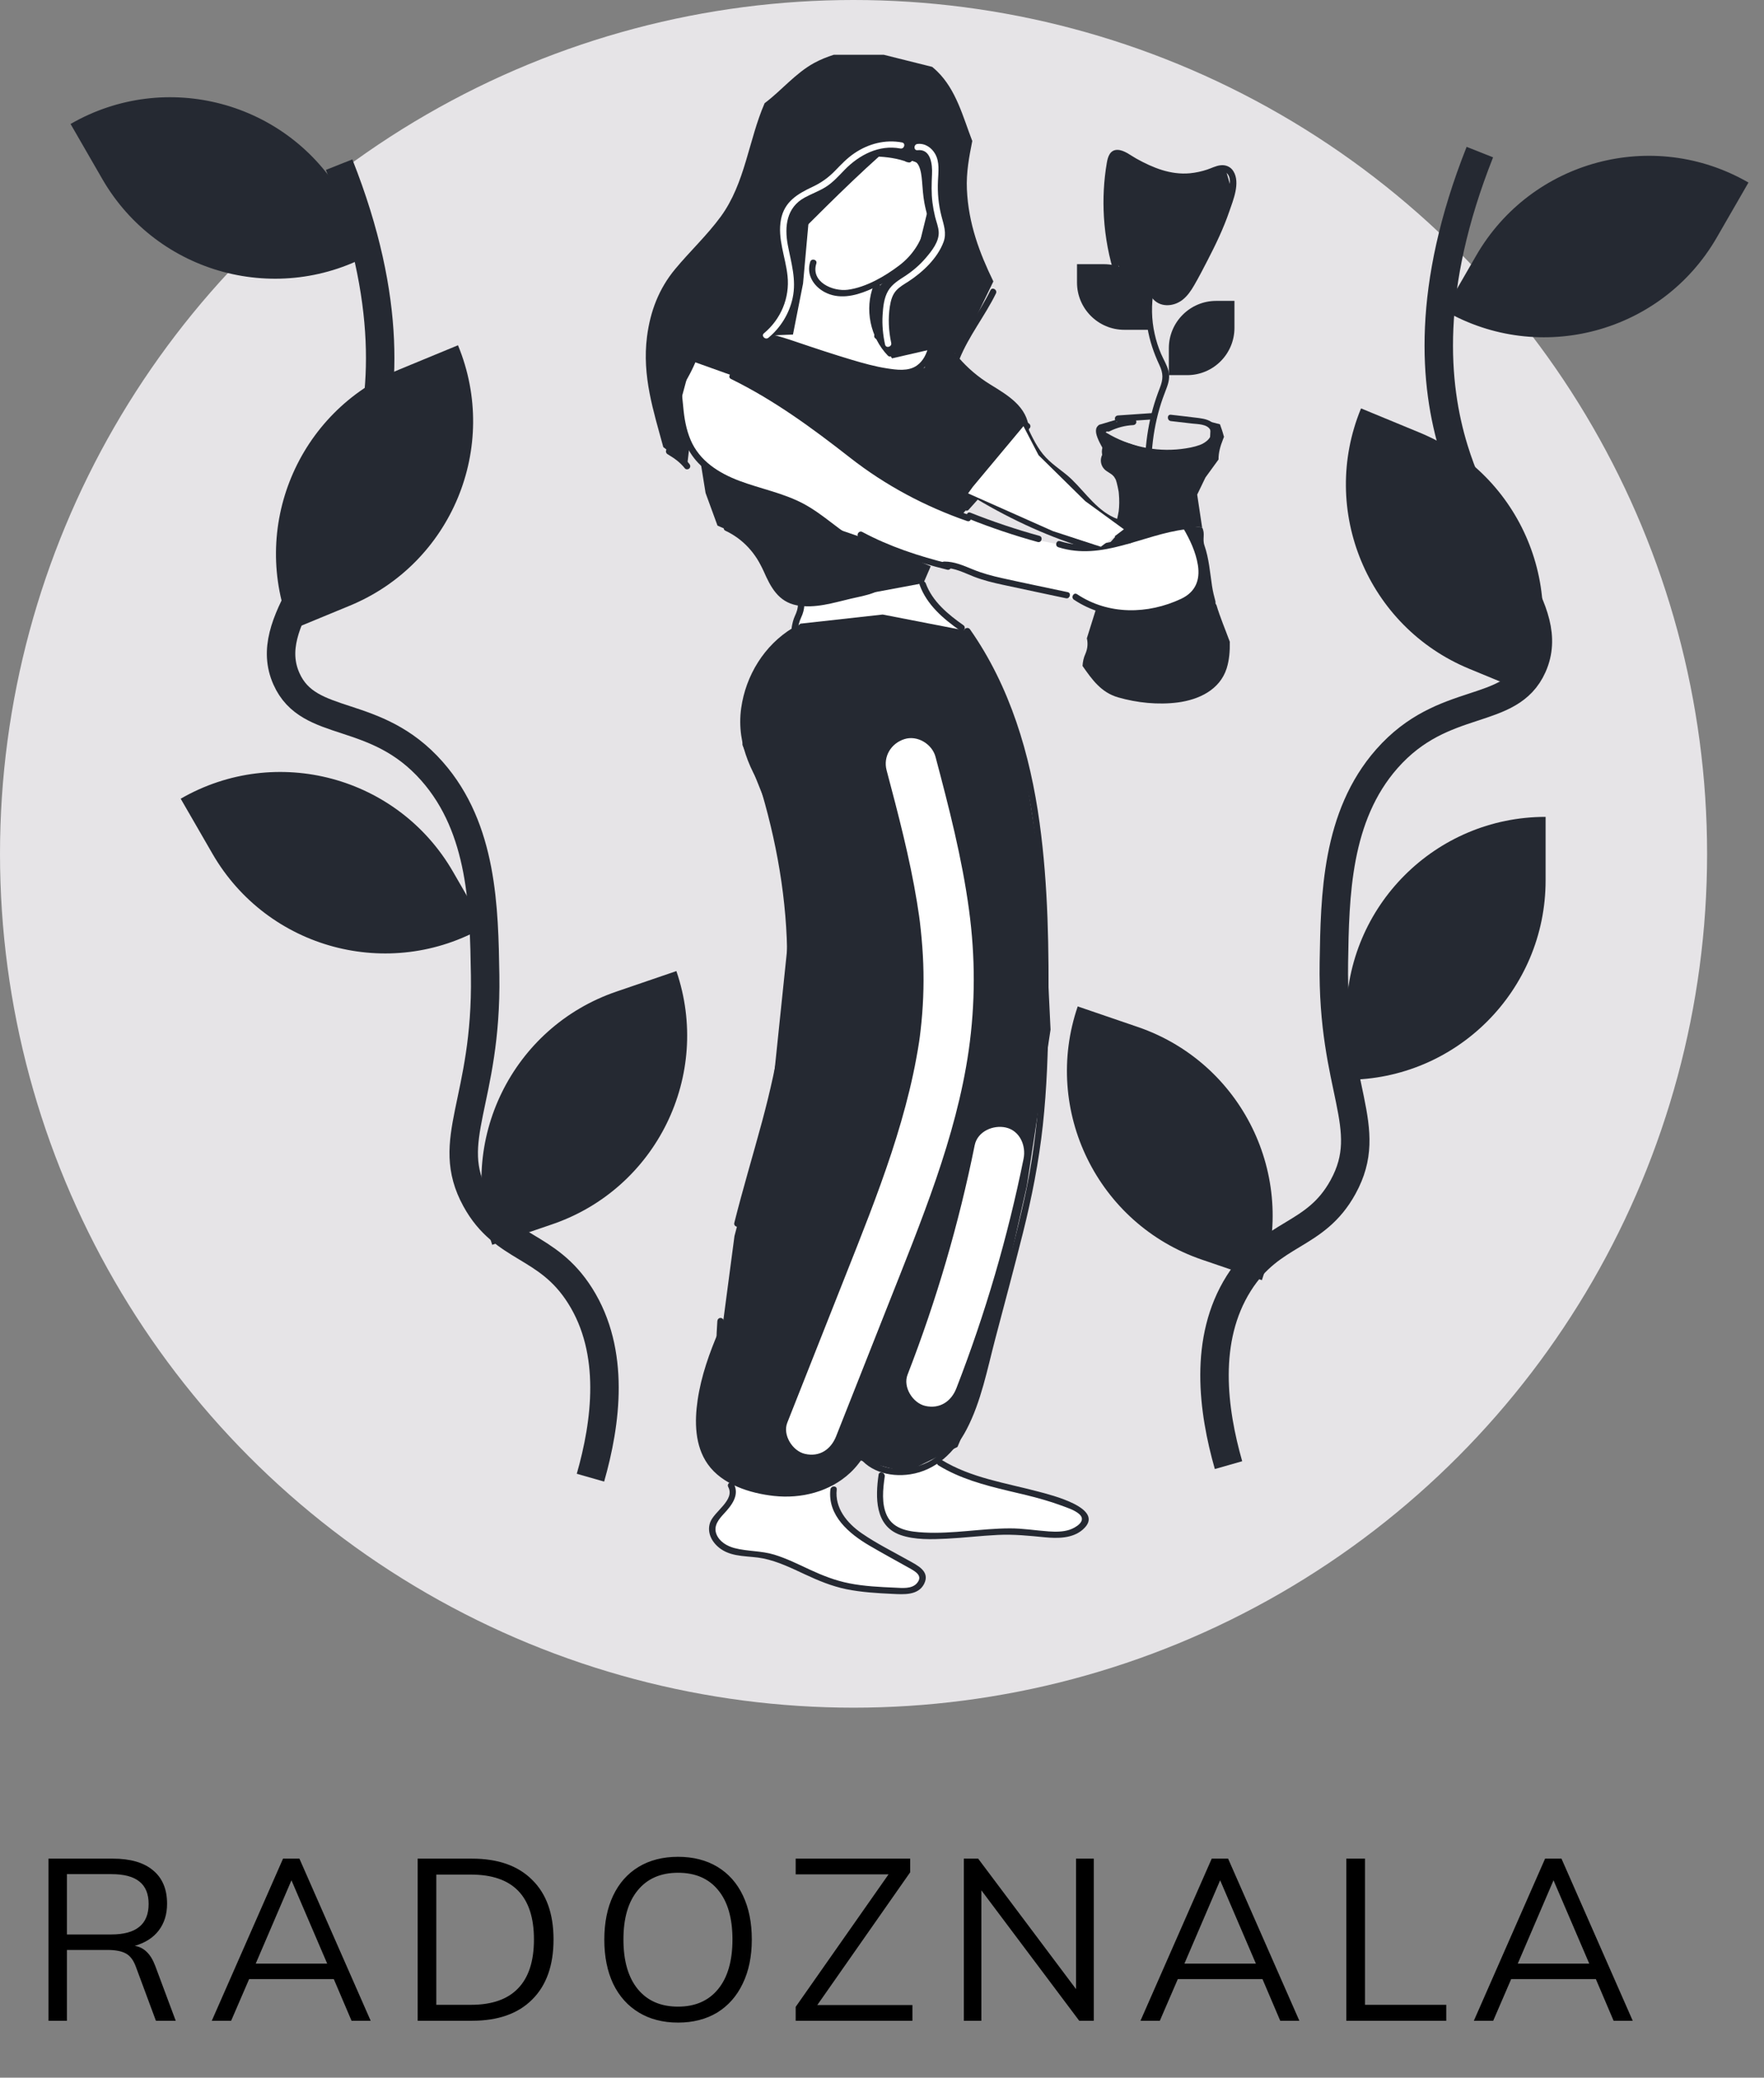<svg width="62" height="73" viewBox="0 0 62 73" fill="none" xmlns="http://www.w3.org/2000/svg">
<rect x="0" y="0" width="62" height="73" fill="#808080" stroke="none"/>
<circle cx="30" cy="30" r="30" fill="#E6E4E7"/>
<path d="M6.176 71H5.48L4.776 69.104C4.691 68.869 4.571 68.712 4.416 68.632C4.267 68.552 4.053 68.512 3.776 68.512H2.352V71H1.704V65.304H3.968C4.581 65.304 5.051 65.44 5.376 65.712C5.707 65.984 5.872 66.376 5.872 66.888C5.872 67.261 5.773 67.576 5.576 67.832C5.384 68.083 5.104 68.261 4.736 68.368C4.901 68.395 5.043 68.467 5.16 68.584C5.277 68.696 5.376 68.859 5.456 69.072L6.176 71ZM3.912 67.968C4.787 67.968 5.224 67.611 5.224 66.896C5.224 66.544 5.117 66.283 4.904 66.112C4.691 65.936 4.36 65.848 3.912 65.848H2.352V67.968H3.912ZM11.732 69.536H8.756L8.124 71H7.444L9.948 65.304H10.524L13.028 71H12.356L11.732 69.536ZM11.5 68.992L10.244 66.064L8.988 68.992H11.5ZM14.679 65.304H16.591C17.503 65.304 18.207 65.552 18.703 66.048C19.204 66.539 19.455 67.237 19.455 68.144C19.455 69.056 19.204 69.76 18.703 70.256C18.207 70.752 17.503 71 16.591 71H14.679V65.304ZM16.551 70.44C17.287 70.44 17.839 70.248 18.207 69.864C18.58 69.48 18.767 68.907 18.767 68.144C18.767 66.624 18.028 65.864 16.551 65.864H15.335V70.44H16.551ZM23.832 71.064C23.304 71.064 22.845 70.947 22.456 70.712C22.066 70.477 21.765 70.141 21.552 69.704C21.344 69.261 21.24 68.744 21.24 68.152C21.24 67.555 21.344 67.037 21.552 66.6C21.76 66.163 22.058 65.827 22.448 65.592C22.837 65.357 23.298 65.24 23.832 65.24C24.365 65.24 24.826 65.357 25.216 65.592C25.605 65.827 25.904 66.163 26.112 66.6C26.32 67.037 26.424 67.552 26.424 68.144C26.424 68.741 26.317 69.259 26.104 69.696C25.896 70.133 25.597 70.472 25.208 70.712C24.818 70.947 24.36 71.064 23.832 71.064ZM23.832 70.504C24.434 70.504 24.904 70.299 25.24 69.888C25.576 69.477 25.744 68.896 25.744 68.144C25.744 67.392 25.576 66.813 25.24 66.408C24.909 66.003 24.44 65.8 23.832 65.8C23.224 65.8 22.752 66.005 22.416 66.416C22.08 66.821 21.912 67.397 21.912 68.144C21.912 68.896 22.08 69.477 22.416 69.888C22.752 70.299 23.224 70.504 23.832 70.504ZM32.07 70.448V71H27.966V70.512L31.23 65.856H27.966V65.304H31.99V65.784L28.726 70.448H32.07ZM38.444 65.304V71H37.932L34.492 66.416V71H33.876V65.304H34.38L37.82 69.888V65.304H38.444ZM44.373 69.536H41.397L40.765 71H40.085L42.589 65.304H43.165L45.669 71H44.997L44.373 69.536ZM44.141 68.992L42.885 66.064L41.629 68.992H44.141ZM47.32 65.304H47.976V70.44H50.832V71H47.32V65.304ZM56.09 69.536H53.114L52.482 71H51.802L54.306 65.304H54.882L57.386 71H56.714L56.09 69.536ZM55.858 68.992L54.602 66.064L53.346 68.992H55.858Z" fill="black"/>
<path d="M31.012 51.631L30.939 52.471L31.18 53.472L32.072 53.914L33.241 53.951L35.68 53.81L36.924 53.917L37.729 53.81L38.228 53.36L37.8 52.982L36.578 52.544L34.998 52.189L33.449 51.615L32.758 51.117L31.012 51.631Z" fill="white"/>
<path d="M25.719 51.721L25.793 52.674L25.029 53.42L25.214 54.169L26.177 54.566L27.561 54.867L29.173 55.565L30.93 55.902L32.188 55.802L32.423 55.362L31.769 54.86L30.221 53.96L29.323 52.996L29.205 51.918L25.719 51.721Z" fill="white"/>
<path d="M34.13 22.339L27.784 22.692L28.263 20.805L32.379 20.377L32.865 21.386L34.13 22.339Z" fill="white"/>
<path d="M23.992 12.343L23.732 14.715L24.733 16.379L26.401 17.286L28.543 18.606L31.117 19.21L34.025 20.058L36.503 20.701L38.381 21.245L38.775 21.66L41.398 21.558L42.353 20.377L41.745 18.469L39.906 18.936L38.274 19.351L36.272 18.936L33.688 18.082L32.284 17.072L29.204 14.87L27.433 13.769L26.052 12.822L23.992 12.343Z" fill="white"/>
<path d="M33.107 4.524H27.349V14.303H33.107V4.524Z" fill="white"/>
<path d="M35.73 15.655C35.149 16.382 34.506 17.054 33.891 17.751C33.797 17.858 33.954 18.016 34.048 17.907C34.663 17.211 35.308 16.539 35.887 15.812C35.976 15.704 35.819 15.545 35.73 15.655Z" fill="#252932"/>
<path d="M24.555 12.594C25.02 12.042 25.642 11.803 26.357 11.851C27.032 11.898 27.682 12.14 28.316 12.361C29.027 12.61 29.751 12.842 30.481 13.024C31.064 13.17 31.898 13.407 32.416 12.976C32.872 12.596 32.933 11.907 32.935 11.354C32.861 11.365 32.788 11.374 32.715 11.384C33.063 12.22 33.631 12.977 34.378 13.499C34.969 13.911 35.885 14.246 35.942 15.08C35.953 15.222 36.175 15.222 36.165 15.08C36.11 14.285 35.415 13.884 34.804 13.508C33.964 12.992 33.309 12.238 32.929 11.326C32.885 11.217 32.712 11.219 32.71 11.356C32.708 11.85 32.669 12.53 32.224 12.844C31.923 13.056 31.511 12.995 31.169 12.942C30.756 12.878 30.351 12.765 29.95 12.646C29.293 12.45 28.642 12.234 27.994 12.014C27.411 11.816 26.804 11.627 26.182 11.62C25.475 11.613 24.853 11.892 24.398 12.434C24.306 12.546 24.462 12.705 24.555 12.594Z" fill="#252932"/>
<path d="M31.087 20.211C30.992 20.494 30.691 20.607 30.428 20.68C30.11 20.769 29.785 20.835 29.464 20.91C28.924 21.038 28.259 21.218 27.734 20.942C27.205 20.664 27.108 20.001 26.818 19.53C26.529 19.062 26.105 18.689 25.608 18.454C25.48 18.394 25.366 18.586 25.496 18.647C26.125 18.944 26.565 19.441 26.843 20.074C27.087 20.63 27.356 21.143 28.005 21.268C28.639 21.389 29.296 21.178 29.909 21.034C30.408 20.917 31.11 20.836 31.299 20.272C31.347 20.133 31.131 20.076 31.087 20.211Z" fill="#252932"/>
<path d="M24.386 12.252C24.261 12.619 24.097 12.972 23.898 13.305C23.825 13.428 24.017 13.54 24.09 13.417C24.299 13.068 24.47 12.697 24.602 12.311C24.621 12.254 24.58 12.19 24.523 12.174C24.461 12.158 24.405 12.195 24.386 12.252Z" fill="#252932"/>
<path d="M25.273 46.744C24.936 47.528 24.644 48.344 24.52 49.191C24.409 49.944 24.418 50.798 24.876 51.444C25.382 52.162 26.365 52.469 27.201 52.56C28.161 52.665 29.168 52.415 29.884 51.745C30.323 51.336 30.601 50.775 30.846 50.235C31.09 49.697 31.283 49.135 31.436 48.565C31.752 47.384 31.903 46.171 32.111 44.968C32.331 43.712 32.674 42.506 33.102 41.303C33.316 40.701 33.528 40.095 33.636 39.462C33.756 38.766 33.768 38.039 33.825 37.335C34.08 34.187 34.282 31.026 34.13 27.867C34.123 27.725 33.9 27.723 33.907 27.867C34.036 30.531 33.913 33.196 33.717 35.855C33.667 36.524 33.613 37.193 33.56 37.861C33.505 38.534 33.485 39.218 33.321 39.876C33.029 41.061 32.518 42.179 32.217 43.363C31.641 45.627 31.62 48.041 30.62 50.19C30.38 50.709 30.11 51.241 29.679 51.628C29.316 51.954 28.867 52.168 28.393 52.276C27.475 52.485 26.39 52.307 25.587 51.813C24.797 51.327 24.625 50.397 24.7 49.536C24.781 48.611 25.099 47.706 25.464 46.858C25.523 46.727 25.33 46.612 25.273 46.744Z" fill="#252932"/>
<path d="M27.864 22.062C26.864 22.666 26.21 23.734 26.05 24.885C25.87 26.189 26.463 27.32 27.228 28.329C27.313 28.441 27.507 28.33 27.42 28.216C26.716 27.285 26.132 26.244 26.255 25.036C26.371 23.91 27.003 22.843 27.976 22.255C28.099 22.18 27.987 21.988 27.864 22.062Z" fill="#252932"/>
<path d="M33.898 22.224C36.346 25.708 36.603 30.142 36.624 34.258C36.637 36.733 36.591 39.222 36.102 41.656C35.862 42.849 35.541 44.026 35.231 45.203C34.926 46.361 34.64 47.526 34.314 48.679C34.032 49.677 33.615 50.856 32.63 51.364C31.862 51.76 30.715 51.724 30.26 50.885C30.192 50.758 30 50.871 30.068 50.997C30.442 51.689 31.251 51.913 31.99 51.801C32.899 51.662 33.556 51.019 33.971 50.228C34.486 49.244 34.7 48.109 34.98 47.045C35.306 45.805 35.641 44.567 35.953 43.322C36.265 42.075 36.514 40.817 36.653 39.537C36.794 38.239 36.838 36.931 36.849 35.625C36.869 33.385 36.845 31.131 36.539 28.91C36.208 26.502 35.502 24.119 34.093 22.112C34.009 21.997 33.815 22.107 33.898 22.224Z" fill="#252932"/>
<path d="M30.88 51.813C30.768 52.6 30.743 53.612 31.645 53.931C32.151 54.11 32.749 54.087 33.277 54.062C33.877 54.033 34.472 53.958 35.072 53.93C35.632 53.903 36.168 53.958 36.722 54.013C37.168 54.056 37.693 54.058 38.053 53.746C38.914 53 36.911 52.519 36.487 52.406C35.336 52.1 34.128 51.927 33.097 51.295C32.974 51.22 32.861 51.412 32.984 51.487C33.733 51.947 34.581 52.175 35.427 52.378C35.856 52.479 36.288 52.577 36.71 52.702C36.91 52.761 37.105 52.823 37.3 52.896C37.506 52.973 37.761 53.05 37.93 53.196C38.215 53.441 37.798 53.682 37.587 53.75C37.355 53.825 37.105 53.823 36.865 53.807C36.403 53.775 35.953 53.698 35.489 53.7C34.486 53.703 33.49 53.899 32.486 53.846C31.99 53.819 31.415 53.755 31.174 53.253C30.975 52.836 31.033 52.321 31.096 51.879C31.115 51.733 30.902 51.672 30.88 51.813Z" fill="#252932"/>
<path d="M25.596 52.246C25.842 52.704 25.1 53.102 24.961 53.488C24.828 53.859 25.038 54.222 25.345 54.431C25.777 54.727 26.337 54.657 26.829 54.757C27.342 54.862 27.814 55.094 28.286 55.313C28.758 55.534 29.232 55.731 29.745 55.837C30.282 55.945 30.828 55.977 31.374 56.002C31.759 56.02 32.266 56.061 32.477 55.657C32.708 55.208 32.243 54.999 31.922 54.819C31.375 54.511 30.8 54.228 30.283 53.87C29.774 53.517 29.335 52.989 29.409 52.334C29.424 52.191 29.202 52.193 29.186 52.334C29.084 53.253 29.847 53.889 30.559 54.306C31.023 54.577 31.495 54.834 31.962 55.095C32.17 55.213 32.453 55.363 32.229 55.625C32.047 55.837 31.707 55.794 31.457 55.783C30.919 55.76 30.376 55.735 29.847 55.63C29.364 55.535 28.915 55.359 28.47 55.153C28.06 54.962 27.652 54.759 27.219 54.625C26.757 54.483 26.276 54.513 25.813 54.392C25.549 54.322 25.284 54.165 25.18 53.902C25.068 53.609 25.264 53.378 25.451 53.176C25.715 52.893 26.002 52.53 25.79 52.132C25.72 52.008 25.528 52.12 25.596 52.246Z" fill="#252932"/>
<path d="M32.681 6.435C32.719 7.531 32.53 8.625 31.605 9.327C31.098 9.712 30.43 10.099 29.792 10.181C29.268 10.248 28.486 9.906 28.692 9.258C28.735 9.121 28.521 9.062 28.477 9.199C28.334 9.644 28.591 10.052 28.983 10.263C29.473 10.524 30.029 10.405 30.517 10.2C31.475 9.796 32.377 9.169 32.717 8.146C32.899 7.597 32.922 7.009 32.904 6.437C32.901 6.293 32.676 6.291 32.681 6.435Z" fill="#252932"/>
<path d="M33.35 19.803C32.298 19.543 31.265 19.204 30.308 18.691C30.182 18.623 30.07 18.816 30.196 18.884C31.169 19.406 32.222 19.751 33.291 20.017C33.43 20.052 33.49 19.839 33.35 19.803Z" fill="#252932"/>
<path d="M25.692 13.315C27.201 14.054 28.55 15.043 29.868 16.074C31.112 17.049 32.505 17.792 33.996 18.309C34.132 18.355 34.191 18.141 34.055 18.093C32.516 17.56 31.117 16.773 29.838 15.768C28.569 14.772 27.256 13.831 25.804 13.12C25.676 13.06 25.562 13.252 25.692 13.315Z" fill="#252932"/>
<path d="M30.221 19.055C29.524 18.665 28.956 18.084 28.254 17.706C27.541 17.323 26.738 17.177 25.986 16.894C25.262 16.621 24.587 16.195 24.274 15.46C24.117 15.092 24.049 14.693 24.014 14.298C23.98 13.916 23.892 13.427 24.096 13.083C24.169 12.96 23.976 12.848 23.903 12.97C23.748 13.232 23.746 13.525 23.761 13.82C23.775 14.125 23.796 14.428 23.844 14.729C23.942 15.34 24.172 15.925 24.63 16.354C25.61 17.273 27.039 17.291 28.176 17.916C28.863 18.294 29.424 18.863 30.109 19.246C30.233 19.317 30.346 19.125 30.221 19.055Z" fill="#252932"/>
<path d="M35.555 14.746C35.723 14.848 35.889 14.955 36.049 15.069C36.097 15.103 36.175 15.08 36.202 15.03C36.232 14.973 36.213 14.914 36.163 14.877C36.003 14.762 35.837 14.656 35.669 14.554C35.62 14.524 35.545 14.542 35.516 14.593C35.488 14.649 35.504 14.714 35.555 14.746Z" fill="#252932"/>
<path d="M23.461 15.957C23.518 15.99 23.575 16.026 23.63 16.063C23.659 16.083 23.687 16.103 23.716 16.122C23.728 16.131 23.743 16.142 23.755 16.151C23.762 16.156 23.769 16.161 23.776 16.167C23.764 16.158 23.78 16.169 23.784 16.172C23.89 16.256 23.988 16.35 24.072 16.457C24.108 16.503 24.192 16.498 24.229 16.457C24.274 16.409 24.268 16.348 24.229 16.3C24.053 16.076 23.816 15.91 23.573 15.764C23.523 15.734 23.449 15.752 23.42 15.803C23.392 15.858 23.408 15.924 23.461 15.957Z" fill="#252932"/>
<path d="M33.72 12.625C34.05 11.802 34.617 11.103 35.005 10.31C35.067 10.182 34.875 10.07 34.812 10.198C34.415 11.009 33.843 11.723 33.507 12.566C33.453 12.698 33.669 12.757 33.72 12.625Z" fill="#252932"/>
<path d="M30.752 5.324C30.159 5.856 29.581 6.407 29.013 6.966C28.726 7.248 28.441 7.531 28.158 7.814C27.917 8.055 27.695 8.278 27.522 8.573C27.203 9.12 27.032 9.74 26.864 10.348C26.784 10.64 26.732 10.991 26.57 11.249C26.41 11.506 26.173 11.485 25.904 11.415C25.765 11.38 25.706 11.593 25.845 11.631C26.068 11.688 26.324 11.734 26.535 11.608C26.722 11.495 26.822 11.281 26.884 11.082C27.098 10.409 27.235 9.705 27.525 9.058C27.678 8.716 27.867 8.42 28.133 8.156C28.438 7.852 28.742 7.549 29.049 7.246C29.658 6.646 30.274 6.054 30.91 5.484C31.016 5.384 30.859 5.227 30.752 5.324Z" fill="#252932"/>
<path d="M30.707 10.022C30.378 10.856 30.584 11.85 31.204 12.493C31.304 12.597 31.461 12.44 31.361 12.336C30.791 11.745 30.622 10.843 30.921 10.082C30.975 9.949 30.759 9.89 30.707 10.022Z" fill="#252932"/>
<path d="M30.809 11.918C31.324 12.128 31.89 12.201 32.441 12.131C32.502 12.124 32.551 12.085 32.551 12.021C32.551 11.966 32.5 11.902 32.441 11.91C31.907 11.978 31.368 11.907 30.868 11.704C30.811 11.681 30.747 11.729 30.73 11.782C30.713 11.845 30.754 11.894 30.809 11.918Z" fill="#252932"/>
<path d="M32.587 11.996C32.334 11.741 31.988 11.593 31.63 11.584C31.575 11.582 31.527 11.627 31.522 11.68C31.514 11.739 31.548 11.782 31.602 11.803C31.86 11.901 32.111 11.784 32.373 11.789C32.459 11.791 32.544 11.812 32.619 11.857C32.687 11.898 32.722 11.949 32.721 12.021C32.776 11.989 32.833 11.957 32.888 11.925C32.534 11.753 32.142 11.7 31.753 11.768C31.694 11.778 31.66 11.851 31.675 11.905C31.693 11.967 31.753 11.994 31.812 11.983C32.136 11.926 32.478 11.974 32.776 12.117C32.852 12.154 32.94 12.11 32.943 12.021C32.952 11.771 32.719 11.616 32.496 11.579C32.218 11.531 31.931 11.691 31.662 11.588C31.652 11.661 31.643 11.734 31.632 11.807C31.933 11.814 32.22 11.941 32.432 12.153C32.53 12.256 32.689 12.097 32.587 11.996Z" fill="#252932"/>
<path d="M31.921 5.683C32.093 5.619 32.215 5.66 32.295 5.829C32.371 5.993 32.391 6.186 32.407 6.364C32.428 6.619 32.443 6.872 32.489 7.123C32.553 7.474 32.66 7.812 32.801 8.14C32.858 8.272 33.05 8.158 32.993 8.028C32.831 7.652 32.721 7.251 32.669 6.843C32.641 6.611 32.639 6.378 32.607 6.146C32.58 5.952 32.534 5.74 32.405 5.585C32.266 5.419 32.06 5.396 31.864 5.468C31.728 5.517 31.787 5.733 31.921 5.683Z" fill="#252932"/>
<path d="M31.981 5.491C31.6 5.343 31.19 5.291 30.784 5.275C30.642 5.27 30.642 5.492 30.784 5.498C31.172 5.512 31.557 5.564 31.922 5.704C31.978 5.726 32.045 5.681 32.06 5.626C32.076 5.564 32.037 5.512 31.981 5.491Z" fill="#252932"/>
<path d="M38.787 15.404C39.766 15.99 40.988 16.192 42.094 15.891C42.317 15.83 42.552 15.734 42.684 15.533C42.8 15.354 42.827 15.117 42.697 14.939C42.568 14.763 42.34 14.715 42.137 14.688C41.809 14.645 41.481 14.611 41.154 14.572C41.011 14.556 41.013 14.779 41.154 14.795C41.405 14.823 41.656 14.854 41.905 14.882C42.093 14.903 42.424 14.9 42.531 15.092C42.672 15.344 42.372 15.561 42.171 15.634C41.961 15.711 41.731 15.75 41.51 15.777C40.603 15.883 39.68 15.68 38.898 15.212C38.777 15.139 38.664 15.331 38.787 15.404Z" fill="#252932"/>
<path d="M39.828 14.713C39.5 14.729 39.183 14.813 38.891 14.959C38.837 14.986 38.821 15.062 38.852 15.112C38.884 15.167 38.95 15.18 39.005 15.151C39.261 15.023 39.545 14.95 39.83 14.936C39.89 14.932 39.94 14.886 39.94 14.825C39.94 14.766 39.889 14.711 39.828 14.713Z" fill="#252932"/>
<path d="M39.6 17.745C39.603 18.073 39.538 18.456 39.235 18.636C39.112 18.709 39.224 18.901 39.347 18.828C39.721 18.606 39.828 18.151 39.823 17.745C39.821 17.602 39.598 17.602 39.6 17.745Z" fill="#252932"/>
<path d="M38.818 15.812C38.809 15.803 38.805 15.802 38.818 15.812C38.821 15.816 38.827 15.819 38.832 15.825C38.841 15.832 38.85 15.839 38.859 15.848C38.877 15.864 38.894 15.88 38.912 15.898C38.948 15.932 38.98 15.969 39.012 16.006C39.019 16.015 39.026 16.024 39.033 16.033C39.037 16.039 39.046 16.055 39.033 16.032C39.035 16.035 39.04 16.04 39.042 16.044C39.056 16.064 39.071 16.083 39.085 16.105C39.114 16.145 39.14 16.188 39.165 16.233C39.194 16.283 39.267 16.306 39.318 16.272C39.37 16.238 39.39 16.174 39.358 16.119C39.247 15.926 39.106 15.755 38.93 15.62C38.909 15.604 38.869 15.602 38.844 15.609C38.819 15.616 38.791 15.636 38.779 15.661C38.764 15.688 38.757 15.718 38.768 15.746C38.777 15.775 38.795 15.793 38.818 15.812Z" fill="#252932"/>
<path d="M39.295 14.82C39.703 14.789 40.111 14.764 40.519 14.736C40.662 14.727 40.662 14.504 40.519 14.513C40.111 14.542 39.703 14.567 39.295 14.597C39.235 14.601 39.185 14.645 39.185 14.707C39.185 14.764 39.235 14.823 39.295 14.82Z" fill="#252932"/>
<path d="M40.484 15.878C40.521 15.358 40.61 14.843 40.756 14.342C40.824 14.107 40.908 13.877 40.997 13.649C41.077 13.441 41.125 13.245 41.066 13.024C41.011 12.817 40.894 12.63 40.81 12.436C40.712 12.209 40.637 11.974 40.584 11.734C40.469 11.228 40.462 10.704 40.551 10.192C40.576 10.052 40.361 9.993 40.336 10.134C40.172 11.08 40.345 11.963 40.749 12.824C40.89 13.121 40.885 13.323 40.767 13.626C40.673 13.866 40.589 14.112 40.519 14.362C40.38 14.857 40.298 15.365 40.261 15.878C40.25 16.02 40.473 16.02 40.484 15.878Z" fill="#252932"/>
<path d="M40.482 10.448C40.736 10.813 41.241 10.79 41.567 10.531C41.738 10.396 41.863 10.212 41.971 10.025C42.139 9.737 42.292 9.437 42.445 9.142C42.732 8.588 43.003 8.023 43.206 7.431C43.341 7.036 43.602 6.425 43.352 6.018C43.252 5.854 43.076 5.783 42.889 5.808C42.73 5.828 42.586 5.906 42.436 5.956C42.239 6.022 42.032 6.068 41.823 6.088C41.143 6.15 40.525 5.897 39.94 5.573C39.742 5.464 39.513 5.27 39.277 5.266C39.012 5.263 38.937 5.51 38.901 5.726C38.794 6.351 38.762 6.993 38.8 7.625C38.844 8.342 38.976 9.053 39.201 9.733C39.381 10.278 39.637 10.843 40.17 11.119C40.296 11.185 40.41 10.993 40.282 10.927C39.856 10.708 39.63 10.278 39.473 9.845C39.295 9.355 39.172 8.842 39.094 8.327C39.015 7.8 38.989 7.262 39.014 6.729C39.026 6.467 39.049 6.205 39.088 5.947C39.103 5.854 39.103 5.669 39.156 5.585C39.279 5.391 39.496 5.576 39.625 5.649C40.045 5.892 40.482 6.127 40.956 6.243C41.437 6.36 41.943 6.339 42.417 6.195C42.623 6.132 42.996 5.895 43.16 6.131C43.279 6.3 43.218 6.576 43.172 6.759C43.047 7.267 42.859 7.761 42.641 8.237C42.399 8.767 42.123 9.284 41.841 9.797C41.717 10.025 41.576 10.28 41.344 10.417C41.136 10.54 40.824 10.555 40.671 10.337C40.592 10.22 40.4 10.33 40.482 10.448Z" fill="#252932"/>
<path d="M25.213 46.416C25.193 46.689 25.181 46.962 25.177 47.234C25.175 47.377 25.398 47.379 25.4 47.234C25.403 46.962 25.416 46.689 25.435 46.416C25.439 46.356 25.382 46.306 25.325 46.306C25.261 46.306 25.218 46.356 25.213 46.416Z" fill="#252932"/>
<path d="M26.413 26.704C27.105 28.726 27.563 30.834 27.652 32.972C27.743 35.151 27.351 37.305 26.786 39.402C26.465 40.592 26.109 41.77 25.809 42.965C25.774 43.104 25.989 43.163 26.025 43.024C26.565 40.866 27.287 38.755 27.641 36.555C27.981 34.436 27.944 32.311 27.564 30.199C27.347 28.991 27.026 27.803 26.629 26.643C26.583 26.509 26.367 26.568 26.413 26.704Z" fill="#252932"/>
<path d="M34.877 13.694L33.82 12.922L32.867 11.349L32.77 12.074L32.498 12.922L31.489 13.097L30.135 12.816L28.965 12.52L27.317 11.941L25.678 11.677L24.76 12.297L24.336 12.693L26.171 13.35L28.352 14.733L30.766 16.57L33.056 17.804L33.813 18.082L34.784 16.951L36.054 15.199L35.751 14.358L34.877 13.694Z" fill="#252932"/>
<path d="M30.62 18.996L29.223 18.515L28.197 17.802L27.133 17.378L25.79 16.947L24.639 16.329L24.799 17.321L25.218 18.467L25.66 18.661L26.424 19.247L26.843 20.045L27.294 20.806L27.93 21.134L29.366 21.048L30.499 20.854L32.457 20.489L32.712 19.897L30.62 18.996Z" fill="#252932"/>
<path d="M35.938 26.451L35.227 24.318L33.995 22.169L31.024 21.592L28.129 21.913L26.677 23.286L26.194 24.697L26.095 26.171L27.025 28.485L27.454 30.434L27.723 32.806L27.131 38.504L26.549 40.636L25.815 43.428L25.369 46.801L24.601 48.836V50.455L24.979 51.546L26.346 52.253L27.54 52.429L28.879 52.355L30.144 51.288L31.842 51.731L33.653 50.839L34.454 48.932L36.09 41.67L36.924 36.175L36.685 31.209L35.938 26.451Z" fill="#252932"/>
<path d="M32.325 20.557C32.58 21.254 33.157 21.744 33.747 22.157C33.865 22.239 33.977 22.047 33.859 21.965C33.321 21.587 32.772 21.134 32.539 20.498C32.491 20.364 32.275 20.422 32.325 20.557Z" fill="#252932"/>
<path d="M28.046 21.245C28.044 21.384 28.001 21.505 27.944 21.63C27.882 21.763 27.849 21.902 27.825 22.047C27.814 22.105 27.841 22.166 27.903 22.184C27.956 22.198 28.029 22.166 28.04 22.105C28.065 21.965 28.095 21.831 28.156 21.701C28.224 21.555 28.268 21.407 28.27 21.245C28.27 21.1 28.047 21.1 28.046 21.245Z" fill="#252932"/>
<path d="M37.2 19.228C38.746 19.714 40.166 18.779 41.674 18.597C41.642 18.579 41.61 18.56 41.578 18.542C41.818 18.947 42.028 19.388 42.103 19.857C42.187 20.391 42.011 20.805 41.513 21.04C40.343 21.59 38.953 21.61 37.857 20.878C37.738 20.798 37.626 20.99 37.745 21.07C38.928 21.861 40.519 21.84 41.756 21.168C42.803 20.598 42.228 19.203 41.77 18.432C41.752 18.401 41.711 18.371 41.674 18.376C40.199 18.553 38.766 19.488 37.259 19.014C37.121 18.971 37.063 19.185 37.2 19.228Z" fill="#252932"/>
<path d="M34.048 18.228C34.841 18.544 35.65 18.816 36.473 19.043C36.612 19.08 36.671 18.866 36.532 18.827C35.709 18.601 34.9 18.328 34.107 18.013C33.975 17.961 33.916 18.177 34.048 18.228Z" fill="#252932"/>
<path d="M33.189 19.953C33.567 19.953 33.895 20.131 34.239 20.265C34.566 20.391 34.909 20.475 35.252 20.548C35.99 20.708 36.73 20.863 37.467 21.02C37.606 21.05 37.667 20.835 37.526 20.805C36.762 20.642 35.997 20.486 35.235 20.316C34.878 20.238 34.529 20.145 34.192 20.006C33.865 19.873 33.551 19.73 33.189 19.73C33.045 19.73 33.045 19.953 33.189 19.953Z" fill="#252932"/>
<path d="M35.917 15.11C36.099 15.492 36.286 15.88 36.571 16.197C36.858 16.516 37.241 16.733 37.546 17.035C38.069 17.553 38.504 18.187 39.22 18.453C39.356 18.503 39.413 18.287 39.279 18.237C38.593 17.984 38.173 17.332 37.667 16.842C37.383 16.568 37.036 16.366 36.765 16.079C36.471 15.771 36.288 15.377 36.108 14.998C36.049 14.868 35.857 14.98 35.917 15.11Z" fill="#252932"/>
<path d="M34.31 17.523C35.586 18.282 36.927 18.897 38.353 19.317C38.49 19.358 38.549 19.143 38.411 19.102C37.004 18.686 35.682 18.081 34.422 17.329C34.297 17.258 34.185 17.45 34.31 17.523Z" fill="#252932"/>
<path d="M34.173 4.955C33.84 4.09 33.61 3.162 32.938 2.505C32.883 2.451 32.824 2.401 32.765 2.35L31.06 1.924H29.307C29.068 1.999 28.837 2.093 28.616 2.212C27.948 2.579 27.468 3.182 26.875 3.625C26.31 4.924 26.194 6.432 25.334 7.609C24.851 8.268 24.252 8.826 23.732 9.452C23.157 10.143 22.855 10.939 22.741 11.826C22.563 13.22 22.969 14.44 23.313 15.709L24.152 16.356L24.222 15.761L23.933 14.068L24.332 12.593L26.002 11.826L27.871 11.754L28.225 9.961L28.429 7.697L29.692 6.387L30.766 5.457L31.732 5.521L32.477 5.808L32.633 7.285L32.229 8.922L30.935 10.022L30.57 10.938L30.923 11.93L31.352 12.591L33.184 12.17L33.658 12.48L34.914 9.888C34.426 8.885 34.037 7.853 33.984 6.654C33.957 6.066 34.062 5.51 34.173 4.955Z" fill="#252932"/>
<path d="M31.703 5.005C31.117 4.894 30.526 5.049 30.036 5.38C29.777 5.553 29.569 5.774 29.353 5.997C29.116 6.241 28.867 6.419 28.56 6.564C28.029 6.813 27.572 7.084 27.45 7.706C27.319 8.388 27.611 9.028 27.68 9.696C27.762 10.466 27.445 11.216 26.852 11.709C26.741 11.8 26.9 11.957 27.009 11.866C27.438 11.51 27.743 11.014 27.86 10.467C27.997 9.828 27.807 9.233 27.689 8.609C27.566 7.953 27.646 7.29 28.279 6.943C28.523 6.809 28.788 6.717 29.026 6.567C29.279 6.407 29.478 6.182 29.685 5.968C30.194 5.445 30.895 5.076 31.643 5.217C31.785 5.245 31.844 5.031 31.703 5.005Z" fill="white"/>
<path d="M32.248 5.277C32.719 5.222 32.774 5.783 32.758 6.12C32.742 6.457 32.731 6.786 32.774 7.121C32.795 7.287 32.826 7.451 32.865 7.613C32.908 7.788 32.983 7.968 32.993 8.148C33.013 8.49 32.746 8.821 32.535 9.067C32.325 9.313 32.081 9.521 31.812 9.698C31.591 9.842 31.358 9.979 31.219 10.213C31.069 10.464 31.039 10.781 31.021 11.068C31 11.419 31.033 11.766 31.108 12.108C31.139 12.249 31.354 12.189 31.324 12.05C31.233 11.627 31.21 11.189 31.277 10.76C31.31 10.56 31.36 10.361 31.5 10.207C31.62 10.075 31.778 9.986 31.926 9.892C32.428 9.564 32.949 9.078 33.163 8.502C33.278 8.19 33.17 7.902 33.091 7.597C32.986 7.193 32.947 6.774 32.967 6.357C32.981 6.042 33.032 5.696 32.869 5.409C32.742 5.185 32.512 5.028 32.248 5.058C32.108 5.071 32.106 5.293 32.248 5.277Z" fill="white"/>
<path d="M31.162 27.064C31.568 28.594 31.972 30.128 32.229 31.693C32.259 31.875 32.286 32.058 32.313 32.242C32.29 32.083 32.325 32.34 32.331 32.386C32.343 32.484 32.354 32.584 32.364 32.682C32.405 33.077 32.436 33.473 32.45 33.87C32.478 34.652 32.446 35.436 32.355 36.215C32.347 36.297 32.336 36.379 32.325 36.462C32.348 36.29 32.313 36.544 32.306 36.594C32.277 36.785 32.245 36.976 32.209 37.166C32.14 37.547 32.058 37.925 31.967 38.303C31.787 39.046 31.572 39.78 31.333 40.507C30.846 41.986 30.266 43.432 29.692 44.881C29.018 46.583 28.345 48.284 27.671 49.987C27.5 50.422 27.858 50.985 28.293 51.083C28.806 51.201 29.206 50.926 29.389 50.461C29.993 48.936 30.597 47.411 31.199 45.886C31.785 44.404 32.386 42.926 32.903 41.417C33.405 39.947 33.827 38.444 34.048 36.904C34.283 35.253 34.282 33.626 34.059 31.973C33.813 30.148 33.352 28.368 32.881 26.592C32.762 26.141 32.24 25.822 31.785 25.97C31.32 26.118 31.034 26.581 31.162 27.064Z" fill="white"/>
<path d="M34.258 40.237C33.703 42.989 32.913 45.686 31.898 48.301C31.728 48.736 32.083 49.297 32.519 49.397C33.031 49.513 33.435 49.24 33.615 48.775C34.631 46.16 35.42 43.461 35.976 40.712C36.069 40.255 35.846 39.728 35.354 39.616C34.91 39.516 34.358 39.749 34.258 40.237Z" fill="white"/>
<path d="M43.008 15.308C42.973 15.172 42.926 15.039 42.878 14.907L42.558 14.825L42.522 15.557L41.902 15.851L41.371 15.944L40.68 15.914L38.78 15.279L39.338 14.715L38.632 14.925C38.607 14.943 38.591 14.959 38.561 14.992C38.57 14.982 38.552 15.01 38.541 15.028C38.54 15.034 38.533 15.055 38.527 15.071C38.527 15.08 38.52 15.132 38.52 15.139C38.52 15.148 38.527 15.213 38.526 15.215C38.543 15.315 38.595 15.438 38.641 15.532C38.713 15.678 38.796 15.819 38.884 15.955C38.907 15.973 38.93 15.992 38.95 16.015L38.944 16.008C38.978 16.051 39.017 16.088 39.06 16.124C39.169 16.202 39.285 16.274 39.384 16.364C39.523 16.491 39.625 16.669 39.651 16.856C39.668 16.917 39.668 16.976 39.651 17.036C39.641 17.063 39.628 17.09 39.618 17.116C39.616 17.12 39.614 17.122 39.612 17.125L39.621 17.387L39.671 18.326L39.016 19.066L40.266 18.812L41.351 18.462L42.251 18.529L42.078 17.378L42.369 16.776L42.828 16.145C42.825 15.907 42.891 15.675 42.982 15.447C42.994 15.413 43.008 15.379 43.021 15.347C43.014 15.331 43.01 15.313 43.008 15.308Z" fill="#252932"/>
<path d="M38.048 23.398C38.38 23.872 38.698 24.33 39.301 24.503C39.965 24.694 40.705 24.77 41.394 24.681C42.132 24.585 42.873 24.241 43.114 23.484C43.206 23.19 43.231 22.871 43.224 22.547C43.065 22.114 42.887 21.699 42.755 21.259L42.723 21.207L42.72 21.13C42.672 20.956 42.629 20.778 42.6 20.591C42.529 20.12 42.492 19.623 42.335 19.171C42.251 18.93 42.369 18.759 42.253 18.535L41.749 18.467L42.257 20.193L41.898 20.94L41.358 21.266L40.681 21.46L39.603 21.519L38.535 21.358L38.2 22.427C38.24 22.595 38.232 22.78 38.15 22.971C38.087 23.105 38.057 23.251 38.048 23.398Z" fill="#252932"/>
<path d="M38.909 16.561C38.953 16.589 38.998 16.619 39.042 16.648C39.083 16.678 39.087 16.678 39.049 16.649C39.071 16.666 39.09 16.683 39.11 16.701C39.117 16.708 39.199 16.801 39.145 16.73C39.156 16.744 39.231 16.887 39.199 16.81C39.238 16.901 39.261 17.002 39.283 17.099C39.295 17.156 39.306 17.213 39.317 17.271C39.325 17.325 39.325 17.328 39.318 17.284C39.32 17.305 39.324 17.327 39.325 17.35C39.345 17.56 39.343 17.776 39.317 17.984C39.329 17.897 39.301 18.066 39.297 18.082C39.288 18.125 39.279 18.168 39.269 18.21C39.24 18.324 39.204 18.435 39.163 18.545C39.081 18.764 39.254 19.042 39.475 19.094C39.728 19.151 39.935 19.017 40.024 18.782C40.215 18.274 40.272 17.719 40.199 17.182C40.161 16.904 40.102 16.625 39.972 16.373C39.839 16.117 39.6 15.946 39.361 15.794C39.163 15.67 38.862 15.746 38.752 15.955C38.632 16.172 38.698 16.429 38.909 16.561Z" fill="#252932"/>
<path d="M39.158 16.317C39.732 16.317 39.732 15.426 39.158 15.426C38.584 15.426 38.584 16.317 39.158 16.317Z" fill="#252932"/>
<path d="M20.753 51.919C21.302 49.996 21.639 47.504 20.391 45.528C19.223 43.676 17.712 43.94 16.726 42.144C15.574 40.04 17.122 38.716 17.051 34.264C17.013 31.917 16.969 29.12 15.185 27.098C13.19 24.835 10.864 25.637 10.068 23.851C9.17 21.84 11.704 19.889 12.828 16.233C13.526 13.965 13.822 10.579 11.919 5.785" stroke="#252932" stroke-miterlimit="10"/>
<path d="M10.232 22.132C8.755 18.556 10.458 14.46 14.034 12.983L16.097 12.131C17.574 15.707 15.871 19.803 12.295 21.28L10.232 22.132Z" fill="#252932"/>
<path d="M13.165 8.853C9.813 10.788 5.53 9.639 3.595 6.289L2.48 4.356C5.831 2.421 10.114 3.57 12.049 6.92L13.165 8.853Z" fill="#252932"/>
<path d="M17.036 32.56C13.685 34.495 9.402 33.346 7.467 29.996L6.351 28.063C9.703 26.128 13.986 27.277 15.921 30.627L17.036 32.56Z" fill="#252932"/>
<path d="M23.773 34.119C25.026 37.781 23.071 41.763 19.411 43.015L17.3 43.737C16.047 40.075 18.002 36.093 21.662 34.841L23.773 34.119Z" fill="#252932"/>
<path d="M43.179 51.478C42.631 49.556 42.294 47.063 43.541 45.087C44.71 43.236 46.221 43.499 47.206 41.703C48.359 39.599 46.81 38.276 46.882 33.823C46.919 31.477 46.964 28.679 48.747 26.657C50.743 24.394 53.068 25.196 53.864 23.411C54.762 21.399 52.229 19.448 51.104 15.792C50.406 13.524 50.11 10.139 52.013 5.344" stroke="#252932" stroke-miterlimit="10"/>
<path d="M53.702 24.35C55.179 20.774 53.476 16.678 49.9 15.201L47.837 14.349C46.36 17.925 48.063 22.021 51.639 23.498L53.702 24.35Z" fill="#252932"/>
<path d="M50.769 10.911C54.121 12.846 58.404 11.697 60.339 8.347L61.454 6.414C58.103 4.479 53.82 5.628 51.885 8.978L50.769 10.911Z" fill="#252932"/>
<path d="M47.318 37.939C51.188 37.939 54.324 34.803 54.324 30.933V28.701C50.454 28.701 47.318 31.837 47.318 35.707V37.939Z" fill="#252932"/>
<path d="M37.879 35.361C36.626 39.023 38.581 43.005 42.24 44.257L44.352 44.979C45.604 41.318 43.65 37.336 39.99 36.083L37.879 35.361Z" fill="#252932"/>
<path d="M41.725 13.181H41.082V12.235C41.082 11.317 41.827 10.572 42.745 10.572H43.388V11.518C43.388 12.436 42.645 13.181 41.725 13.181Z" fill="#252932"/>
<path d="M40.462 10.945V11.588H39.516C38.599 11.588 37.854 10.843 37.854 9.926V9.282H38.8C39.717 9.282 40.462 10.027 40.462 10.945Z" fill="#252932"/>
<path d="M39.149 5.412L38.844 6.435L38.948 8.035L39.133 9.088L39.607 9.756L40.371 10.435L41.116 10.609L41.686 10.253L42.688 8.405L43.3 6.711L43.069 5.927L42.237 6.128L40.87 6.103L39.149 5.412Z" fill="#252932"/>
<path d="M34.198 17.097L35.972 14.973L36.503 15.994L38.144 17.608L39.502 18.597L38.691 19.21L37.007 18.661L34.025 17.335L34.198 17.097Z" fill="white"/>
</svg>
